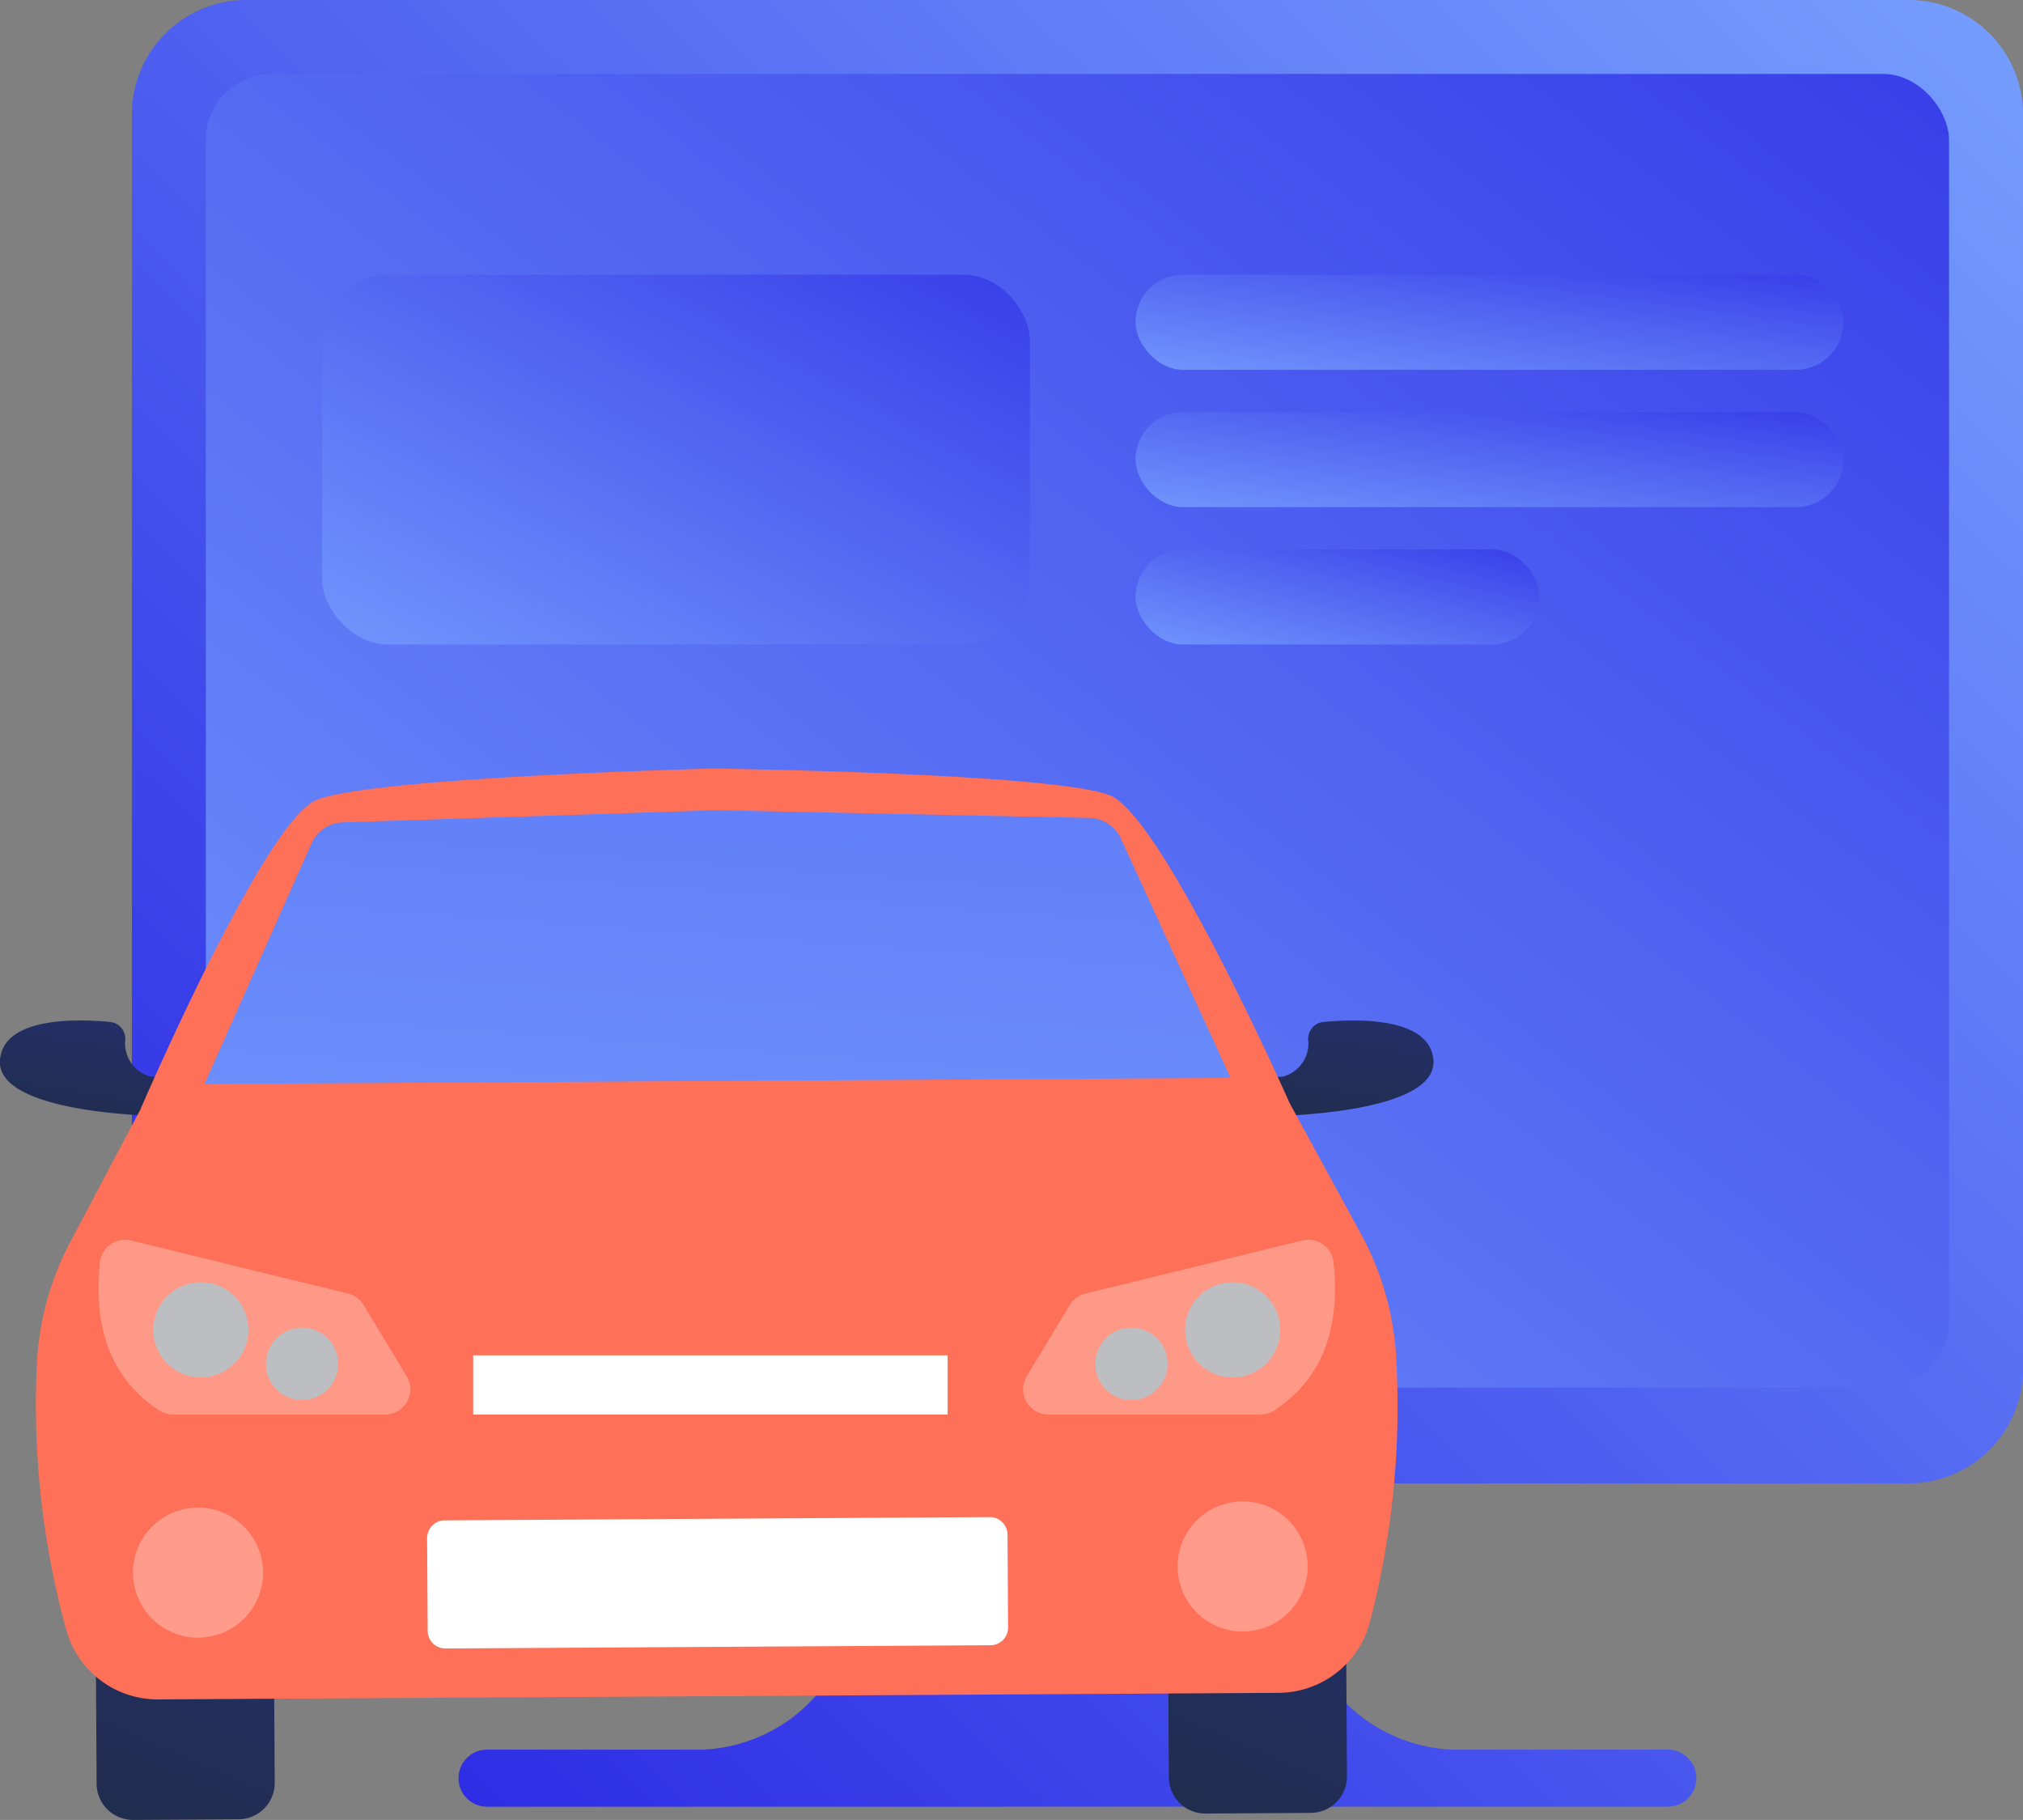 <svg xmlns="http://www.w3.org/2000/svg" xmlns:xlink="http://www.w3.org/1999/xlink" width="153.168" height="137.784" viewBox="0 0 153.168 137.784"><rect x="0" y="0" width="153.168" height="137.784" fill="#808080" stroke="none"/><defs><style>.a{fill:url(#a);}.b{fill:url(#b);}.c{fill:url(#g);}.d{fill:#fe7058;}.e,.g,.h{fill:#fff;}.f{fill:url(#k);}.g{opacity:0.3;}.h{opacity:0.29;}.i{fill:#bdbec1;}</style><linearGradient id="a" x1="1" y1="0.032" x2="0.027" y2="0.986" gradientUnits="objectBoundingBox"><stop offset="0" stop-color="#759dfe"/><stop offset="1" stop-color="#2824e3"/></linearGradient><linearGradient id="b" x1="-0.063" y1="1.059" x2="1" y2="0.026" gradientUnits="objectBoundingBox"><stop offset="0" stop-color="#749bfe"/><stop offset="1" stop-color="#393fe9"/></linearGradient><linearGradient id="g" x1="1.627" y1="-5.53" x2="-0.433" y2="1.965" gradientUnits="objectBoundingBox"><stop offset="0" stop-color="#3539e8"/><stop offset="1" stop-color="#1d2b35"/></linearGradient><linearGradient id="k" x1="1.627" y1="-5.53" x2="-0.433" y2="1.965" gradientUnits="objectBoundingBox"><stop offset="0" stop-color="#3539e8"/><stop offset="1" stop-color="#749bfe"/></linearGradient></defs><g transform="translate(-626 -3334.216)"><g transform="translate(635.985 3334.216)"><path class="a" d="M26.937,136.784a2.16,2.16,0,1,1,0-4.319H43.215a12.159,12.159,0,0,0,11.017-8.308l.919-3.211,2.469-8.639H8.643A8.666,8.666,0,0,1,0,103.667V86.39H0V8.639A8.666,8.666,0,0,1,8.643,0h125.9a8.666,8.666,0,0,1,8.643,8.639v77.75h0v17.277a8.666,8.666,0,0,1-8.643,8.639H85.564l3.388,11.85a12.159,12.159,0,0,0,11.017,8.308h16.278a2.16,2.16,0,1,1,0,4.319Z" transform="translate(0 0)"/><rect class="b" width="131.984" height="99.463" rx="5" transform="translate(5.599 5.599)"/><rect class="b" width="53.594" height="7.199" rx="3.6" transform="translate(75.991 20.797)"/><rect class="b" width="53.594" height="27.997" rx="5" transform="translate(14.398 20.797)"/><rect class="b" width="53.594" height="7.199" rx="3.6" transform="translate(75.991 31.196)"/><rect class="b" width="30.594" height="7.199" rx="3.6" transform="translate(75.991 41.595)"/></g><g transform="translate(626 3392.404)"><g transform="translate(0 19.07)"><path class="c" d="M327.495,265.224l7.978-.048a2.754,2.754,0,0,1,2.77,2.737l.094,15.841a2.754,2.754,0,0,1-2.737,2.77l-7.978.048a2.754,2.754,0,0,1-2.77-2.737l-.094-15.841A2.754,2.754,0,0,1,327.495,265.224Z" transform="translate(-236.354 -226.53)"/><path class="c" d="M29.262,267l7.978-.048a2.754,2.754,0,0,1,2.77,2.737l.094,15.841a2.754,2.754,0,0,1-2.737,2.77l-7.978.048a2.754,2.754,0,0,1-2.77-2.737l-.094-15.841A2.754,2.754,0,0,1,29.262,267Z" transform="translate(-19.304 -227.822)"/><path class="c" d="M354.491,123.319a1.287,1.287,0,0,0-1.166,1.3,2.6,2.6,0,0,1-1.95,2.849l-1.985.012,1.019,2.974s12.778-.077,12.4-4.274c-.3-3.257-5.842-3.095-8.314-2.857Z" transform="translate(-254.281 -123.208)"/><path class="c" d="M8.323,123.319a1.287,1.287,0,0,1,1.166,1.3,2.6,2.6,0,0,0,1.95,2.849l1.985.012L12.4,130.451s-12.778-.077-12.4-4.274c.3-3.257,5.842-3.095,8.315-2.857Z" transform="translate(0 -123.208)"/></g><path class="d" d="M112.942,97.257a21.984,21.984,0,0,0-2.647-8.9l-5.386-9.878S95.345,56.921,91.36,55.206c-3.852-1.659-28.442-2.032-30.071-2.055H61.2c-1.629.043-26.212.71-30.044,2.414C27.191,57.328,17.88,78.994,17.88,78.994l-5.263,9.942a22.006,22.006,0,0,0-2.541,8.93,64.361,64.361,0,0,0,2.2,20.477,7.177,7.177,0,0,0,6.99,5.28l42.351-.245h.09l42.351-.252a7.178,7.178,0,0,0,6.925-5.363A64.3,64.3,0,0,0,112.942,97.257Z" transform="translate(-7.266 -53.151)"/><path class="e" d="M120.13,261.576l41.27-.246a1.337,1.337,0,0,1,1.345,1.329l.042,7.027a1.337,1.337,0,0,1-1.329,1.345l-41.27.246a1.337,1.337,0,0,1-1.345-1.329l-.042-7.027A1.337,1.337,0,0,1,120.13,261.576Z" transform="translate(-86.462 -204.66)"/><path class="f" d="M126.274,66.9a2.693,2.693,0,0,0-2.393-1.569l-28.22-.579h-.089l-28.212.916a2.693,2.693,0,0,0-2.373,1.6l-8.1,18.208,38.8-.232h.089l38.8-.232Z" transform="translate(-41.407 -61.596)"/><path class="g" d="M332.42,256.968a4.925,4.925,0,1,0,4.954,4.9v0A4.925,4.925,0,0,0,332.42,256.968Z" transform="translate(-238.366 -201.486)"/><path class="g" d="M41.882,258.7a4.925,4.925,0,1,0,4.955,4.9A4.925,4.925,0,0,0,41.882,258.7Z" transform="translate(-26.918 -202.749)"/><path class="e" d="M131.61,216.343h35.921v4.484H131.61Z" transform="translate(-95.784 -171.92)"/><path class="h" d="M308.086,185.907a1.912,1.912,0,0,0-2.115-1.685,1.883,1.883,0,0,0-.243.044L289.3,188.282a1.913,1.913,0,0,0-1.181.868l-3.254,5.386a1.909,1.909,0,0,0,1.634,2.9h16.05a1.923,1.923,0,0,0,1.058-.308C307.4,194.617,308.58,190.711,308.086,185.907Z" transform="translate(-207.121 -148.534)"/><path class="i" d="M333.073,196.035a3.6,3.6,0,1,0,3.744,3.449A3.6,3.6,0,0,0,333.073,196.035Z" transform="translate(-239.893 -157.138)"/><path class="i" d="M307.265,208.655a2.737,2.737,0,1,0,2.845,2.625v0A2.737,2.737,0,0,0,307.265,208.655Z" transform="translate(-221.711 -166.323)"/><path class="h" d="M27.516,185.907a1.912,1.912,0,0,1,2.115-1.685,1.882,1.882,0,0,1,.243.044L46.3,188.282a1.913,1.913,0,0,1,1.181.868l3.254,5.386a1.909,1.909,0,0,1-1.634,2.9H33.051a1.923,1.923,0,0,1-1.058-.308C28.206,194.617,27.022,190.711,27.516,185.907Z" transform="translate(-19.948 -148.534)"/><path class="i" d="M46.383,196.035a3.6,3.6,0,1,1-3.743,3.449A3.6,3.6,0,0,1,46.383,196.035Z" transform="translate(-31.031 -157.138)"/><path class="i" d="M76.8,208.655a2.737,2.737,0,1,1-2.845,2.625v0A2.737,2.737,0,0,1,76.8,208.655Z" transform="translate(-53.821 -166.323)"/></g></g></svg>